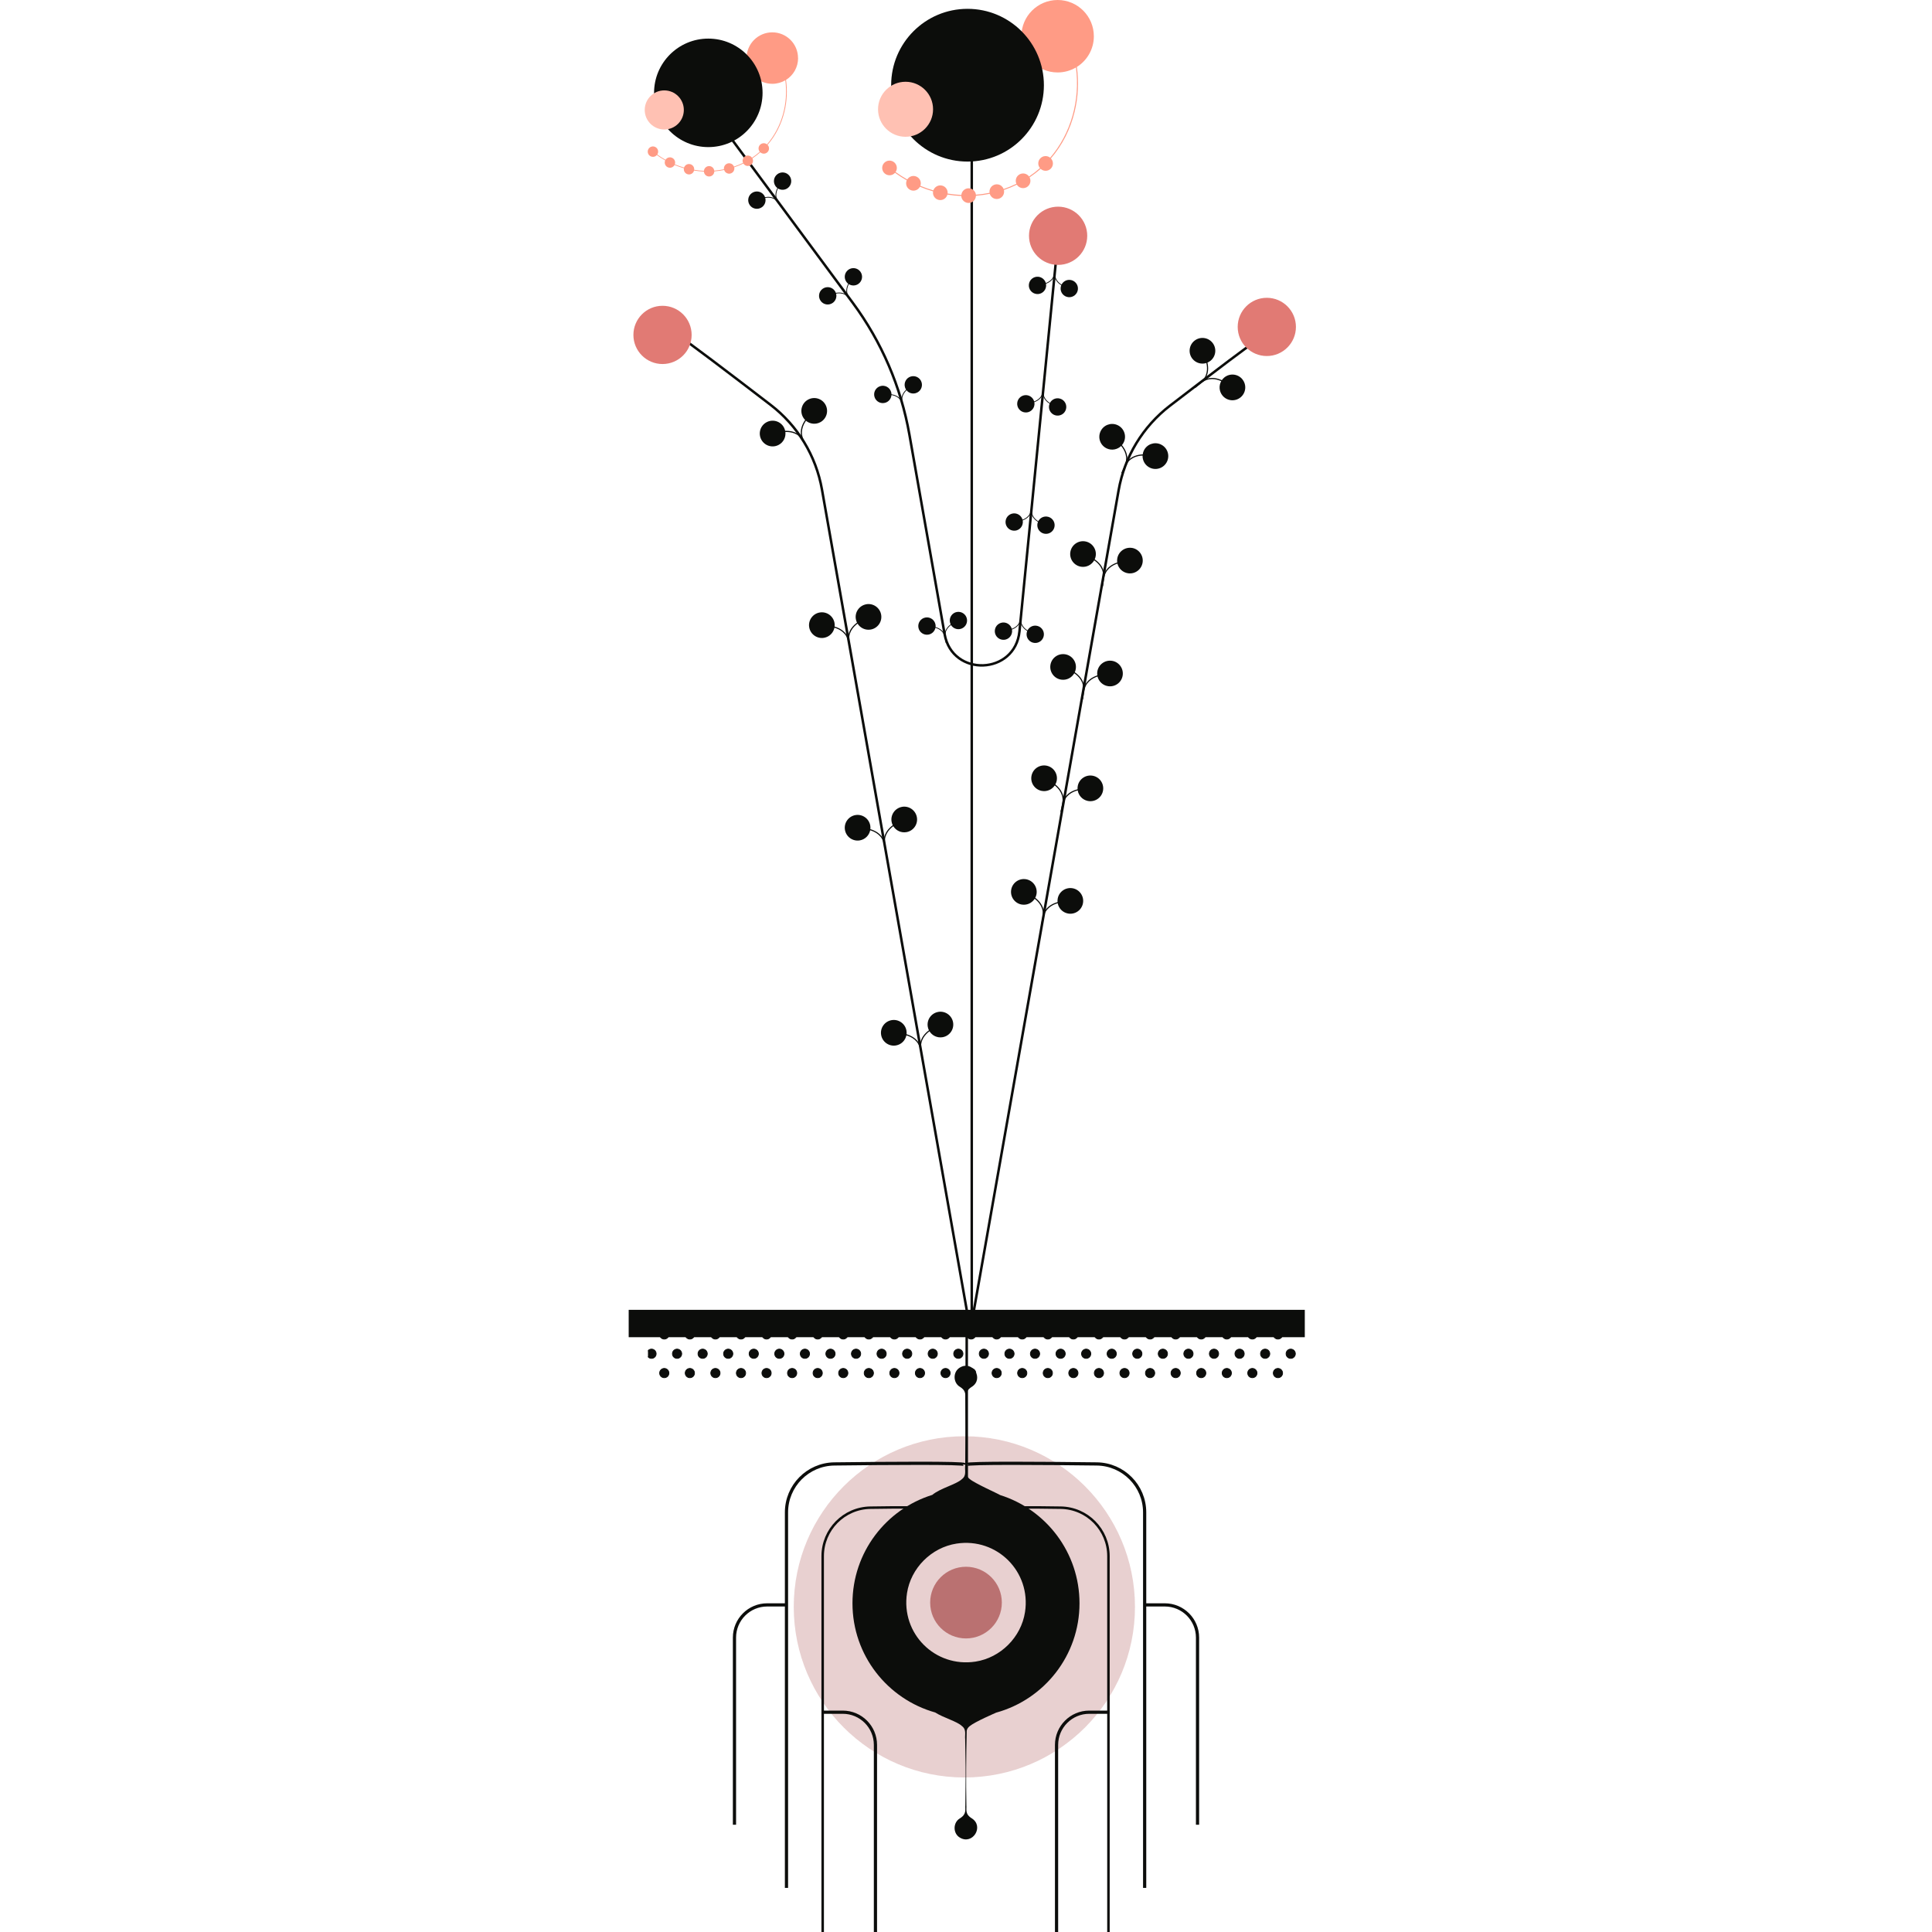<?xml version="1.0" encoding="UTF-8"?>
<svg xmlns="http://www.w3.org/2000/svg" width="100" height="100" xmlns:xlink="http://www.w3.org/1999/xlink" viewBox="0 0 100 100">
  <defs>
    <clipPath id="clippath">
      <rect x="33.539" y="68.826" width="33.604" height="2.547" fill="none"/>
    </clipPath>
  </defs>
  <g id="background">
    <circle cx="49.915" cy="83.171" r="8.831" fill="#ba7171" opacity=".33"/>
  </g>
  <g id="root">
    <g>
      <g>
        <g>
          <path d="M51.757,78.09c0-.082,1.639-.076,3.146-.052,1.371.021,2.47,1.138,2.47,2.509v19.453" fill="none" stroke="#0c0d0b" stroke-miterlimit="10" stroke-width=".129"/>
          <path d="M50.037,75.808c0-.1,4.004-.068,6.732-.035,1.374.017,2.478,1.135,2.478,2.509v19.435" fill="none" stroke="#0c0d0b" stroke-miterlimit="10" stroke-width=".166"/>
          <path d="M59.252,83.069h1.039c.935,0,1.693.758,1.693,1.693v9.685" fill="none" stroke="#0c0d0b" stroke-miterlimit="10" stroke-width=".166"/>
          <path d="M57.419,88.623h-1.039c-.935,0-1.693.758-1.693,1.693v9.685" fill="none" stroke="#0c0d0b" stroke-miterlimit="10" stroke-width=".166"/>
        </g>
        <g>
          <path d="M48.198,78.09c0-.082-1.639-.076-3.146-.052-1.371.021-2.47,1.138-2.47,2.509v19.453" fill="none" stroke="#0c0d0b" stroke-miterlimit="10" stroke-width=".129"/>
          <path d="M49.918,75.808c0-.1-4.004-.068-6.732-.035-1.374.017-2.478,1.135-2.478,2.509v19.435" fill="none" stroke="#0c0d0b" stroke-miterlimit="10" stroke-width=".166"/>
          <path d="M42.581,88.623h1.039c.935,0,1.693.758,1.693,1.693v9.685" fill="none" stroke="#0c0d0b" stroke-miterlimit="10" stroke-width=".166"/>
          <path d="M40.748,83.069h-1.039c-.935,0-1.693.758-1.693,1.693v9.685" fill="none" stroke="#0c0d0b" stroke-miterlimit="10" stroke-width=".166"/>
        </g>
      </g>
      <line x1="50.037" y1="78.926" x2="50.037" y2="68.505" fill="none" stroke="#0c0d0b" stroke-miterlimit="10" stroke-width=".131"/>
    </g>
  </g>
  <g id="seed">
    <g>
      <path d="M51.762,77.382c-.056-.048-1.295-.597-1.567-.825-.144-.114-.169-.228-.16-.341-.027-1.187-.037-2.571-.015-3.753.02-.227-.084-.455.282-.682.648-.414.044-1.394-.618-.997-.368.216-.364.782,0,.997.367.227.263.455.282.682.003.664.022,1.387.013,2.047l-.022,1.365c-.028.237.081.498-.166.682-.29.28-1.122.468-1.535.818-2.394.743-4.132,2.974-4.132,5.612,0,2.691,1.812,4.955,4.281,5.65.44.281,1.128.456,1.386.705.247.185.138.445.166.682l.022,1.365c.009.66-.011,1.383-.013,2.047-.02.227.084.455-.282.682-.364.215-.368.781,0,.997.663.397,1.266-.583.618-.997-.367-.227-.263-.455-.282-.682-.022-1.182-.013-2.566.015-3.753-.009-.114.017-.227.16-.341.272-.227,1.358-.692,1.367-.697,2.485-.685,4.313-2.955,4.313-5.658,0-2.631-1.729-4.857-4.113-5.605ZM50.489,86.005c-2.09.32-3.863-1.454-3.543-3.543.199-1.302,1.264-2.366,2.566-2.566,2.09-.32,3.863,1.454,3.543,3.543-.199,1.302-1.264,2.366-2.566,2.566Z" fill="#0c0d0b"/>
      <circle cx="50" cy="82.95" r="1.855" fill="#ba7171"/>
    </g>
  </g>
  <g id="soil">
    <g>
      <line x1="32.541" y1="68.505" x2="67.536" y2="68.505" fill="none" stroke="#0c0d0b" stroke-miterlimit="10" stroke-width="1.417"/>
      <g clip-path="url(#clippath)">
        <g>
          <circle cx="34.383" cy="69.07" r=".24" fill="#0c0d0b" stroke="#0c0d0b" stroke-miterlimit="10" stroke-width=".041"/>
          <circle cx="35.707" cy="69.07" r=".24" fill="#0c0d0b" stroke="#0c0d0b" stroke-miterlimit="10" stroke-width=".041"/>
          <circle cx="37.03" cy="69.07" r=".24" fill="#0c0d0b" stroke="#0c0d0b" stroke-miterlimit="10" stroke-width=".041"/>
          <circle cx="38.354" cy="69.07" r=".24" fill="#0c0d0b" stroke="#0c0d0b" stroke-miterlimit="10" stroke-width=".041"/>
          <circle cx="39.677" cy="69.07" r=".24" fill="#0c0d0b" stroke="#0c0d0b" stroke-miterlimit="10" stroke-width=".041"/>
          <circle cx="41.001" cy="69.07" r=".24" fill="#0c0d0b" stroke="#0c0d0b" stroke-miterlimit="10" stroke-width=".041"/>
          <circle cx="42.324" cy="69.07" r=".24" fill="#0c0d0b" stroke="#0c0d0b" stroke-miterlimit="10" stroke-width=".041"/>
          <circle cx="43.647" cy="69.07" r=".24" fill="#0c0d0b" stroke="#0c0d0b" stroke-miterlimit="10" stroke-width=".041"/>
          <circle cx="44.971" cy="69.07" r=".24" fill="#0c0d0b" stroke="#0c0d0b" stroke-miterlimit="10" stroke-width=".041"/>
          <circle cx="46.294" cy="69.07" r=".24" fill="#0c0d0b" stroke="#0c0d0b" stroke-miterlimit="10" stroke-width=".041"/>
          <circle cx="47.618" cy="69.07" r=".24" fill="#0c0d0b" stroke="#0c0d0b" stroke-miterlimit="10" stroke-width=".041"/>
          <circle cx="48.941" cy="69.07" r=".24" fill="#0c0d0b" stroke="#0c0d0b" stroke-miterlimit="10" stroke-width=".041"/>
          <circle cx="50.265" cy="69.07" r=".24" fill="#0c0d0b" stroke="#0c0d0b" stroke-miterlimit="10" stroke-width=".041"/>
          <circle cx="51.588" cy="69.07" r=".24" fill="#0c0d0b" stroke="#0c0d0b" stroke-miterlimit="10" stroke-width=".041"/>
          <circle cx="52.911" cy="69.07" r=".24" fill="#0c0d0b" stroke="#0c0d0b" stroke-miterlimit="10" stroke-width=".041"/>
          <circle cx="54.235" cy="69.07" r=".24" fill="#0c0d0b" stroke="#0c0d0b" stroke-miterlimit="10" stroke-width=".041"/>
          <circle cx="55.558" cy="69.07" r=".24" fill="#0c0d0b" stroke="#0c0d0b" stroke-miterlimit="10" stroke-width=".041"/>
          <circle cx="56.882" cy="69.07" r=".24" fill="#0c0d0b" stroke="#0c0d0b" stroke-miterlimit="10" stroke-width=".041"/>
          <circle cx="58.205" cy="69.07" r=".24" fill="#0c0d0b" stroke="#0c0d0b" stroke-miterlimit="10" stroke-width=".041"/>
          <circle cx="59.529" cy="69.07" r=".24" fill="#0c0d0b" stroke="#0c0d0b" stroke-miterlimit="10" stroke-width=".041"/>
          <circle cx="60.852" cy="69.07" r=".24" fill="#0c0d0b" stroke="#0c0d0b" stroke-miterlimit="10" stroke-width=".041"/>
          <circle cx="62.175" cy="69.07" r=".24" fill="#0c0d0b" stroke="#0c0d0b" stroke-miterlimit="10" stroke-width=".041"/>
          <circle cx="63.499" cy="69.07" r=".24" fill="#0c0d0b" stroke="#0c0d0b" stroke-miterlimit="10" stroke-width=".041"/>
          <circle cx="64.822" cy="69.07" r=".24" fill="#0c0d0b" stroke="#0c0d0b" stroke-miterlimit="10" stroke-width=".041"/>
          <circle cx="66.146" cy="69.07" r=".24" fill="#0c0d0b" stroke="#0c0d0b" stroke-miterlimit="10" stroke-width=".041"/>
          <circle cx="33.722" cy="70.07" r=".24" fill="#0c0d0b" stroke="#0c0d0b" stroke-miterlimit="10" stroke-width=".041"/>
          <circle cx="35.045" cy="70.07" r=".24" fill="#0c0d0b" stroke="#0c0d0b" stroke-miterlimit="10" stroke-width=".041"/>
          <circle cx="36.369" cy="70.07" r=".24" fill="#0c0d0b" stroke="#0c0d0b" stroke-miterlimit="10" stroke-width=".041"/>
          <circle cx="37.692" cy="70.07" r=".24" fill="#0c0d0b" stroke="#0c0d0b" stroke-miterlimit="10" stroke-width=".041"/>
          <circle cx="39.015" cy="70.07" r=".24" fill="#0c0d0b" stroke="#0c0d0b" stroke-miterlimit="10" stroke-width=".041"/>
          <circle cx="40.339" cy="70.07" r=".24" fill="#0c0d0b" stroke="#0c0d0b" stroke-miterlimit="10" stroke-width=".041"/>
          <circle cx="41.662" cy="70.07" r=".24" fill="#0c0d0b" stroke="#0c0d0b" stroke-miterlimit="10" stroke-width=".041"/>
          <circle cx="42.986" cy="70.07" r=".24" fill="#0c0d0b" stroke="#0c0d0b" stroke-miterlimit="10" stroke-width=".041"/>
          <circle cx="44.309" cy="70.07" r=".24" fill="#0c0d0b" stroke="#0c0d0b" stroke-miterlimit="10" stroke-width=".041"/>
          <circle cx="45.633" cy="70.07" r=".24" fill="#0c0d0b" stroke="#0c0d0b" stroke-miterlimit="10" stroke-width=".041"/>
          <circle cx="46.956" cy="70.07" r=".24" fill="#0c0d0b" stroke="#0c0d0b" stroke-miterlimit="10" stroke-width=".041"/>
          <circle cx="48.279" cy="70.07" r=".24" fill="#0c0d0b" stroke="#0c0d0b" stroke-miterlimit="10" stroke-width=".041"/>
          <circle cx="49.603" cy="70.07" r=".24" fill="#0c0d0b" stroke="#0c0d0b" stroke-miterlimit="10" stroke-width=".041"/>
          <circle cx="50.926" cy="70.07" r=".24" fill="#0c0d0b" stroke="#0c0d0b" stroke-miterlimit="10" stroke-width=".041"/>
          <circle cx="52.25" cy="70.07" r=".24" fill="#0c0d0b" stroke="#0c0d0b" stroke-miterlimit="10" stroke-width=".041"/>
          <circle cx="53.573" cy="70.07" r=".24" fill="#0c0d0b" stroke="#0c0d0b" stroke-miterlimit="10" stroke-width=".041"/>
          <circle cx="54.897" cy="70.07" r=".24" fill="#0c0d0b" stroke="#0c0d0b" stroke-miterlimit="10" stroke-width=".041"/>
          <circle cx="56.22" cy="70.07" r=".24" fill="#0c0d0b" stroke="#0c0d0b" stroke-miterlimit="10" stroke-width=".041"/>
          <circle cx="57.543" cy="70.07" r=".24" fill="#0c0d0b" stroke="#0c0d0b" stroke-miterlimit="10" stroke-width=".041"/>
          <circle cx="58.867" cy="70.07" r=".24" fill="#0c0d0b" stroke="#0c0d0b" stroke-miterlimit="10" stroke-width=".041"/>
          <circle cx="60.19" cy="70.07" r=".24" fill="#0c0d0b" stroke="#0c0d0b" stroke-miterlimit="10" stroke-width=".041"/>
          <circle cx="61.514" cy="70.07" r=".24" fill="#0c0d0b" stroke="#0c0d0b" stroke-miterlimit="10" stroke-width=".041"/>
          <circle cx="62.837" cy="70.07" r=".24" fill="#0c0d0b" stroke="#0c0d0b" stroke-miterlimit="10" stroke-width=".041"/>
          <circle cx="64.161" cy="70.07" r=".24" fill="#0c0d0b" stroke="#0c0d0b" stroke-miterlimit="10" stroke-width=".041"/>
          <circle cx="65.484" cy="70.07" r=".24" fill="#0c0d0b" stroke="#0c0d0b" stroke-miterlimit="10" stroke-width=".041"/>
          <circle cx="66.807" cy="70.07" r=".24" fill="#0c0d0b" stroke="#0c0d0b" stroke-miterlimit="10" stroke-width=".041"/>
          <circle cx="34.383" cy="71.07" r=".24" fill="#0c0d0b" stroke="#0c0d0b" stroke-miterlimit="10" stroke-width=".041"/>
          <circle cx="35.707" cy="71.07" r=".24" fill="#0c0d0b" stroke="#0c0d0b" stroke-miterlimit="10" stroke-width=".041"/>
          <circle cx="37.03" cy="71.07" r=".24" fill="#0c0d0b" stroke="#0c0d0b" stroke-miterlimit="10" stroke-width=".041"/>
          <circle cx="38.354" cy="71.07" r=".24" fill="#0c0d0b" stroke="#0c0d0b" stroke-miterlimit="10" stroke-width=".041"/>
          <circle cx="39.677" cy="71.07" r=".24" fill="#0c0d0b" stroke="#0c0d0b" stroke-miterlimit="10" stroke-width=".041"/>
          <circle cx="41.001" cy="71.07" r=".24" fill="#0c0d0b" stroke="#0c0d0b" stroke-miterlimit="10" stroke-width=".041"/>
          <circle cx="42.324" cy="71.07" r=".24" fill="#0c0d0b" stroke="#0c0d0b" stroke-miterlimit="10" stroke-width=".041"/>
          <circle cx="43.647" cy="71.07" r=".24" fill="#0c0d0b" stroke="#0c0d0b" stroke-miterlimit="10" stroke-width=".041"/>
          <circle cx="44.971" cy="71.07" r=".24" fill="#0c0d0b" stroke="#0c0d0b" stroke-miterlimit="10" stroke-width=".041"/>
          <circle cx="46.294" cy="71.07" r=".24" fill="#0c0d0b" stroke="#0c0d0b" stroke-miterlimit="10" stroke-width=".041"/>
          <circle cx="47.618" cy="71.07" r=".24" fill="#0c0d0b" stroke="#0c0d0b" stroke-miterlimit="10" stroke-width=".041"/>
          <circle cx="48.941" cy="71.07" r=".24" fill="#0c0d0b" stroke="#0c0d0b" stroke-miterlimit="10" stroke-width=".041"/>
          <circle cx="50.265" cy="71.07" r=".24" fill="#0c0d0b" stroke="#0c0d0b" stroke-miterlimit="10" stroke-width=".041"/>
          <circle cx="51.588" cy="71.07" r=".24" fill="#0c0d0b" stroke="#0c0d0b" stroke-miterlimit="10" stroke-width=".041"/>
          <circle cx="52.911" cy="71.07" r=".24" fill="#0c0d0b" stroke="#0c0d0b" stroke-miterlimit="10" stroke-width=".041"/>
          <circle cx="54.235" cy="71.07" r=".24" fill="#0c0d0b" stroke="#0c0d0b" stroke-miterlimit="10" stroke-width=".041"/>
          <circle cx="55.558" cy="71.07" r=".24" fill="#0c0d0b" stroke="#0c0d0b" stroke-miterlimit="10" stroke-width=".041"/>
          <circle cx="56.882" cy="71.07" r=".24" fill="#0c0d0b" stroke="#0c0d0b" stroke-miterlimit="10" stroke-width=".041"/>
          <circle cx="58.205" cy="71.07" r=".24" fill="#0c0d0b" stroke="#0c0d0b" stroke-miterlimit="10" stroke-width=".041"/>
          <circle cx="59.529" cy="71.07" r=".24" fill="#0c0d0b" stroke="#0c0d0b" stroke-miterlimit="10" stroke-width=".041"/>
          <circle cx="60.852" cy="71.07" r=".24" fill="#0c0d0b" stroke="#0c0d0b" stroke-miterlimit="10" stroke-width=".041"/>
          <circle cx="62.175" cy="71.07" r=".24" fill="#0c0d0b" stroke="#0c0d0b" stroke-miterlimit="10" stroke-width=".041"/>
          <circle cx="63.499" cy="71.07" r=".24" fill="#0c0d0b" stroke="#0c0d0b" stroke-miterlimit="10" stroke-width=".041"/>
          <circle cx="64.822" cy="71.07" r=".24" fill="#0c0d0b" stroke="#0c0d0b" stroke-miterlimit="10" stroke-width=".041"/>
          <circle cx="66.146" cy="71.07" r=".24" fill="#0c0d0b" stroke="#0c0d0b" stroke-miterlimit="10" stroke-width=".041"/>
        </g>
      </g>
    </g>
  </g>
  <g id="stem">
    <path d="M35.221,17.462c.094,0,2.698,1.984,4.666,3.495,1.402,1.076,2.35,2.637,2.657,4.378l7.601,43.075" fill="none" stroke="#0c0d0b" stroke-miterlimit="10" stroke-width=".129"/>
    <path d="M65.222,17.505c-.094,0-2.698,1.984-4.666,3.495-1.402,1.076-2.35,2.637-2.657,4.378l-7.601,43.075V5.482" fill="none" stroke="#0c0d0b" stroke-miterlimit="10" stroke-width=".129"/>
    <path d="M37.242,6.352l6.902,9.329c1.489,2.012,2.49,4.342,2.925,6.807l1.824,10.336c.395,2.241,3.652,2.116,3.875-.148l1.994-20.25" fill="none" stroke="#0c0d0b" stroke-miterlimit="10" stroke-width=".129"/>
  </g>
  <g id="leaf">
    <path d="M64.305,19.631c-.233-.284-.651-.326-.935-.093-.051.041-.093.089-.128.14-.213-.097-.552-.19-.889-.032.221-.298.197-.649.144-.878.057-.024.112-.057.163-.098.284-.233.326-.651.093-.935s-.651-.326-.935-.093-.326.651-.093.935c.178.217.465.293.717.212.06.266.077.699-.314,1.002l-.305.25v.002s.037.044.037.044v.002s.306-.25.306-.25c.375-.324.796-.221,1.044-.11-.129.231-.112.528.066.745.233.284.651.326.935.093s.326-.651.093-.935Z" fill="#0c0d0b"/>
    <path d="M60.076,23c-.335-.15-.728,0-.878.336-.027.06-.044.121-.052.183-.234.009-.579.078-.809.37.064-.366-.116-.668-.265-.849.04-.047.075-.101.101-.161.15-.335,0-.728-.336-.878s-.728,0-.878.336,0,.728.336.878c.257.114.547.053.736-.132.173.211.383.59.169,1.037l-.161.36h.002s.052.024.052.024h.002s.161-.359.161-.359c.19-.457.612-.554.884-.566-.012.265.137.522.393.636.335.15.728,0,.878-.336s0-.728-.336-.878Z" fill="#0c0d0b"/>
    <path d="M58.577,28.359c-.364-.051-.699.203-.75.566-.009.065-.008.129,0,.19-.222.074-.535.235-.675.579-.04-.369-.296-.61-.49-.742.026-.057.044-.118.053-.183.051-.364-.203-.699-.566-.75s-.699.203-.75.566.203.699.566.75c.278.039.54-.101.67-.331.224.154.531.461.45.949l-.054.39h.002s.056.008.056.008h.002s.054-.39.054-.39c.056-.492.435-.702.693-.79.062.257.276.463.554.502.364.051.699-.203.75-.566s-.203-.699-.566-.75Z" fill="#0c0d0b"/>
    <path d="M57.546,34.203c-.364-.051-.7.203-.75.566-.009.065-.008.129,0,.19-.222.074-.535.235-.675.579-.04-.369-.296-.61-.49-.742.026-.057.044-.118.053-.183.051-.364-.203-.7-.566-.75s-.7.203-.75.566.203.7.566.75c.278.039.54-.1.671-.331.224.154.531.461.449.949l-.055.39h.002s.056.008.056.008h.002s.055-.39.055-.39c.056-.492.435-.702.693-.789.062.257.276.463.554.502.364.051.7-.203.75-.566s-.203-.7-.566-.75Z" fill="#0c0d0b"/>
    <path d="M56.579,40.156c-.359-.078-.713.149-.791.508-.014.064-.018.128-.014.19-.227.057-.551.194-.717.526-.012-.371-.249-.631-.432-.777.03-.055.053-.114.067-.178.078-.359-.149-.713-.508-.791s-.713.149-.791.508.149.713.508.791c.274.06.546-.059.694-.279.212.171.495.5.376.98l-.084.385h.002s.056.013.056.013h.002s.084-.385.084-.385c.093-.486.487-.667.751-.735.043.261.24.483.514.543.359.078.713-.149.791-.508s-.149-.713-.508-.791Z" fill="#0c0d0b"/>
    <path d="M55.527,45.978c-.36-.07-.709.166-.779.526-.012.064-.015.128-.009.19-.226.062-.547.207-.704.543-.021-.371-.264-.625-.45-.767.029-.055.05-.115.062-.179.07-.36-.166-.709-.526-.779s-.709.166-.779.526.166.709.526.779c.276.053.545-.072.687-.295.216.166.506.488.399.971l-.075.387h.002s.056.011.056.011h.002s.075-.387.075-.387c.081-.488.471-.679.733-.752.049.26.251.477.527.531.36.07.709-.166.779-.526s-.166-.709-.526-.779Z" fill="#0c0d0b"/>
    <path d="M40.24,9.014c-.199.147-.241.428-.094.628.026.035.057.066.09.091-.072.141-.147.366-.051.598-.194-.159-.431-.154-.587-.126-.014-.039-.035-.078-.061-.113-.147-.199-.428-.241-.628-.094s-.241.428-.094.628.428.241.628.094c.152-.113.213-.304.167-.477.181-.032.474-.029.665.245l.158.214h.001s.031-.024.031-.024h.001s-.158-.215-.158-.215c-.206-.263-.123-.544-.039-.708.152.095.352.093.504-.02.199-.147.241-.428.094-.628s-.428-.241-.628-.094Z" fill="#0c0d0b"/>
    <path d="M43.906,13.967c-.199.147-.241.428-.094.628.026.035.057.066.09.091-.072.141-.147.366-.051.598-.194-.159-.431-.154-.587-.126-.014-.039-.035-.078-.061-.113-.147-.199-.428-.241-.628-.094s-.241.428-.094.628.428.241.628.094c.152-.113.213-.304.167-.477.181-.032.474-.029.665.245l.158.214h.001s.031-.024.031-.024h.001s-.158-.215-.158-.215c-.206-.263-.123-.544-.039-.708.152.095.352.093.504-.02.199-.147.241-.428.094-.628s-.428-.241-.628-.094Z" fill="#0c0d0b"/>
    <path d="M47.137,19.49c-.236.074-.368.326-.293.563.013.042.032.081.056.116-.114.109-.258.298-.243.549-.131-.213-.358-.286-.514-.31,0-.042-.007-.085-.021-.127-.074-.236-.326-.368-.563-.293s-.368.326-.293.563.326.368.563.293c.181-.057.3-.218.313-.396.181.029.457.127.549.448l.08.254h.001s.037-.012.037-.012h.001s-.08-.254-.08-.254c-.109-.316.061-.554.193-.682.113.139.303.202.483.145.236-.074.368-.326.293-.563s-.326-.368-.563-.293Z" fill="#0c0d0b"/>
    <path d="M49.531,31.675c-.244.043-.407.276-.364.52.008.043.021.084.04.122-.127.094-.295.262-.313.512-.103-.229-.317-.33-.469-.374.005-.042.004-.085-.004-.128-.043-.244-.276-.407-.52-.364s-.407.276-.364.52.276.407.52.364c.187-.033.326-.177.362-.352.176.052.437.185.486.516l.046.262h.001s.038-.007.038-.007h.001s-.046-.262-.046-.262c-.067-.327.133-.542.28-.651.094.152.274.24.46.207.244-.043.407-.276.364-.52s-.276-.407-.52-.364Z" fill="#0c0d0b"/>
    <path d="M51.894,33.116c.247.024.466-.156.49-.403.004-.044.002-.087-.006-.128.148-.056.354-.173.439-.409.037.248.217.403.351.487-.016.039-.026.081-.031.125-.024.247.156.466.403.49s.466-.156.49-.403-.156-.466-.403-.49c-.189-.019-.362.083-.443.242-.155-.098-.371-.296-.329-.628l.026-.265h-.001s-.038-.004-.038-.004h-.001s-.026.265-.026.265c-.024.333-.274.486-.446.551-.049-.172-.199-.305-.387-.324-.247-.024-.466.156-.49.403s.156.466.403.49Z" fill="#0c0d0b"/>
    <path d="M52.45,27.468c.247.024.466-.156.49-.403.004-.044.002-.087-.006-.128.148-.056.354-.173.439-.409.037.248.217.403.351.487-.016.039-.026.081-.031.125-.024.247.156.466.403.49s.466-.156.49-.403-.156-.466-.403-.49c-.189-.019-.362.083-.443.242-.155-.098-.371-.296-.329-.628l.026-.265h-.001s-.038-.004-.038-.004h-.001s-.026.265-.026.265c-.024.333-.274.486-.446.551-.049-.172-.199-.305-.387-.324-.247-.024-.466.156-.49.403s.156.466.403.49Z" fill="#0c0d0b"/>
    <path d="M53.053,21.348c.247.024.466-.156.49-.403.004-.044.002-.087-.006-.128.148-.056.354-.173.439-.409.037.248.217.403.351.487-.016.039-.026.081-.031.125-.024.247.156.466.403.49s.466-.156.49-.403-.156-.466-.403-.49c-.189-.019-.362.083-.443.242-.155-.098-.371-.296-.329-.628l.026-.265h-.001s-.038-.004-.038-.004h-.001s-.026.265-.026.265c-.024.333-.274.486-.446.551-.049-.172-.199-.305-.387-.324-.247-.024-.466.156-.49.403s.156.466.403.49Z" fill="#0c0d0b"/>
    <path d="M53.656,15.219c.247.024.466-.156.49-.403.004-.044.002-.087-.006-.128.148-.056.354-.173.439-.409.037.248.217.403.351.487-.016.039-.026.081-.031.125-.024.247.156.466.403.49s.466-.156.49-.403-.156-.466-.403-.49c-.189-.019-.362.083-.443.242-.155-.098-.371-.296-.329-.628l.026-.265h-.001s-.038-.004-.038-.004h-.001s-.026.265-.026.265c-.024.333-.274.486-.446.551-.049-.172-.199-.305-.387-.324-.247-.024-.466.156-.49.403s.156.466.403.49Z" fill="#0c0d0b"/>
    <path d="M41.826,20.684c-.322.175-.442.579-.266.902.031.057.07.108.114.152-.135.192-.29.507-.198.867-.252-.273-.601-.314-.835-.305-.013-.061-.035-.121-.066-.178-.175-.322-.579-.442-.902-.266s-.442.579-.266.902.579.442.902.266c.247-.134.374-.402.342-.665.272-.009.701.054.926.495l.188.346h.002s.05-.028.05-.028h.002s-.188-.347-.188-.347c-.248-.428-.069-.823.087-1.047.203.17.497.208.744.074.322-.175.442-.579.266-.902s-.579-.442-.902-.266Z" fill="#0c0d0b"/>
    <path d="M44.838,31.277c-.361.064-.603.409-.539.77.011.064.032.125.059.181-.189.139-.436.389-.463.759-.152-.339-.47-.489-.695-.555.007-.062.005-.126-.006-.19-.064-.361-.409-.603-.77-.539s-.603.409-.539.77.409.603.77.539c.277-.049.483-.262.536-.522.261.078.647.274.721.764l.069.388h.002s.056-.01.056-.01h.002s-.069-.389-.069-.389c-.099-.485.197-.802.415-.965.139.226.405.356.682.307.362-.064.603-.409.539-.77s-.409-.603-.77-.539Z" fill="#0c0d0b"/>
    <path d="M46.688,41.763c-.361.064-.603.409-.539.77.011.064.032.125.059.181-.189.139-.436.389-.463.759-.152-.339-.47-.489-.695-.555.007-.062.005-.126-.006-.19-.064-.361-.409-.603-.77-.539s-.603.409-.539.77.409.603.77.539c.277-.049.483-.262.536-.522.261.078.647.274.721.764l.069.388h.002s.056-.01.056-.01h.002s-.069-.389-.069-.389c-.099-.485.197-.802.415-.965.139.226.405.356.682.307.362-.064.603-.409.539-.77s-.409-.603-.77-.539Z" fill="#0c0d0b"/>
    <path d="M48.561,52.377c-.361.064-.603.409-.539.77.011.064.032.125.059.181-.189.139-.436.389-.463.759-.152-.339-.47-.489-.695-.555.007-.062.005-.126-.006-.19-.064-.361-.409-.603-.77-.539s-.603.409-.539.77.409.603.77.539c.277-.049.483-.262.536-.522.261.078.647.274.721.764l.069.388h.002s.056-.01.056-.01h.002s-.069-.389-.069-.389c-.099-.485.197-.802.415-.965.139.226.405.356.682.307.362-.064.603-.409.539-.77s-.409-.603-.77-.539Z" fill="#0c0d0b"/>
  </g>
  <g id="flower">
    <g>
      <g>
        <path d="M56.617,1.875c0-1.036-.84-1.875-1.875-1.875s-1.875.84-1.875,1.875.84,1.875,1.875,1.875c.346,0,.67-.094.949-.258.224,1.7-.258,3.416-1.333,4.671-.147-.118-.362-.112-.501.022-.144.139-.154.364-.028.515-.002.002-.005.004-.007.007-.178.156-.364.299-.558.429-.021-.029-.046-.055-.075-.078-.165-.129-.404-.099-.533.066-.089.115-.102.265-.047.389-.215.105-.435.195-.66.271-.045-.118-.148-.211-.281-.237-.206-.041-.405.093-.446.299-.009.046-.009.091-.002.134-.233.047-.469.08-.707.098-.008-.066-.033-.13-.077-.186-.129-.166-.367-.196-.532-.067-.087.067-.136.165-.145.266-.237-.011-.475-.035-.711-.073.001-.01.002-.021.002-.031.006-.209-.158-.384-.368-.391-.171-.005-.319.104-.371.258-.228-.065-.453-.144-.674-.236.054-.148.013-.319-.116-.424-.162-.133-.401-.109-.534.054-.011.013-.02.027-.029.041-.206-.116-.407-.245-.602-.385.058-.086.08-.195.053-.303-.051-.203-.257-.327-.46-.277-.203.051-.327.257-.276.46.051.203.257.327.46.277.078-.019.144-.062.193-.118.196.142.399.272.608.39-.069.153-.03.338.106.449.162.133.401.109.534-.054.016-.02.03-.041.042-.063.223.093.45.173.681.24-.004.019-.006.039-.007.06-.006.209.158.384.368.391.181.005.336-.116.379-.285.238.038.478.063.719.074.004.075.03.149.079.213.129.166.367.196.532.067.095-.073.145-.183.147-.294.242-.019.481-.053.716-.1.04.13.147.234.289.262.206.041.405-.093.446-.299.011-.055.009-.11-.003-.161.229-.078.453-.171.669-.276.023.038.053.072.09.101.165.129.404.099.533-.066.095-.122.104-.284.035-.413.197-.132.386-.276.564-.433.003-.003.006-.005.009-.008.146.136.376.136.521-.004.15-.145.155-.384.011-.535.588-.683,1.009-1.508,1.23-2.423.183-.758.22-1.54.114-2.311.528-.332.879-.919.879-1.588Z" fill="#ff9b85"/>
        <circle cx="50.079" cy="4.41" r="3.953" fill="#0c0d0b"/>
      </g>
      <circle cx="46.871" cy="5.656" r="1.424" fill="#ffc1b3"/>
    </g>
    <g>
      <g>
        <path d="M41.306,3.006c0-.736-.596-1.332-1.332-1.332s-1.332.596-1.332,1.332.596,1.332,1.332,1.332c.246,0,.476-.067.674-.183.159,1.207-.183,2.427-.947,3.318-.104-.084-.257-.08-.356.016-.102.099-.11.258-.02.366-.002.002-.003.003-.005.005-.126.111-.259.212-.396.304-.015-.021-.032-.039-.053-.056-.117-.091-.287-.07-.378.047-.063.081-.073.188-.033.276-.152.074-.309.138-.469.193-.032-.084-.105-.15-.2-.168-.146-.029-.288.066-.317.212-.006.032-.007.065-.002.095-.166.033-.333.056-.502.07-.006-.047-.023-.093-.054-.132-.091-.118-.261-.139-.378-.048-.062.048-.096.117-.103.189-.168-.008-.337-.025-.505-.052,0-.007.001-.015.002-.022.005-.149-.112-.273-.261-.278-.122-.004-.227.074-.264.183-.162-.046-.322-.102-.479-.167.038-.105.009-.227-.082-.301-.115-.094-.285-.077-.379.038-.008.009-.014.019-.02.029-.146-.082-.289-.174-.427-.274.041-.061.057-.138.038-.215-.036-.144-.182-.232-.327-.196-.144.036-.232.182-.196.327.036.144.182.232.327.196.055-.014.102-.044.137-.084.139.101.283.193.432.277-.049.108-.021.24.075.319.115.094.285.077.379-.038.012-.014.022-.029.03-.045.158.066.32.123.484.17-.003.014-.004.028-.005.042-.005.149.112.273.261.278.128.004.238-.083.269-.202.169.027.339.045.511.053.003.053.021.106.056.151.091.118.261.139.378.048.067-.052.103-.13.104-.209.172-.014.342-.037.509-.071.028.092.105.166.206.186.146.029.288-.066.317-.212.008-.039.007-.078-.002-.114.163-.056.322-.121.475-.196.016.027.038.051.064.072.117.091.287.07.378-.047.068-.087.074-.202.025-.293.14-.094.274-.196.401-.308.002-.002.004-.004.006-.006.104.097.267.097.37-.003.107-.103.11-.273.008-.38.418-.485.716-1.071.874-1.721.13-.538.156-1.094.081-1.641.375-.236.624-.653.624-1.128Z" fill="#ff9b85"/>
        <circle cx="36.662" cy="4.806" r="2.808" fill="#0c0d0b"/>
      </g>
      <circle cx="34.383" cy="5.691" r="1.012" fill="#ffc1b3"/>
    </g>
    <circle cx="54.768" cy="12.204" r="1.507" fill="#e17a74"/>
    <circle cx="65.57" cy="16.921" r="1.507" fill="#e17a74"/>
    <circle cx="34.292" cy="17.335" r="1.507" fill="#e17a74"/>
  </g>
</svg>
